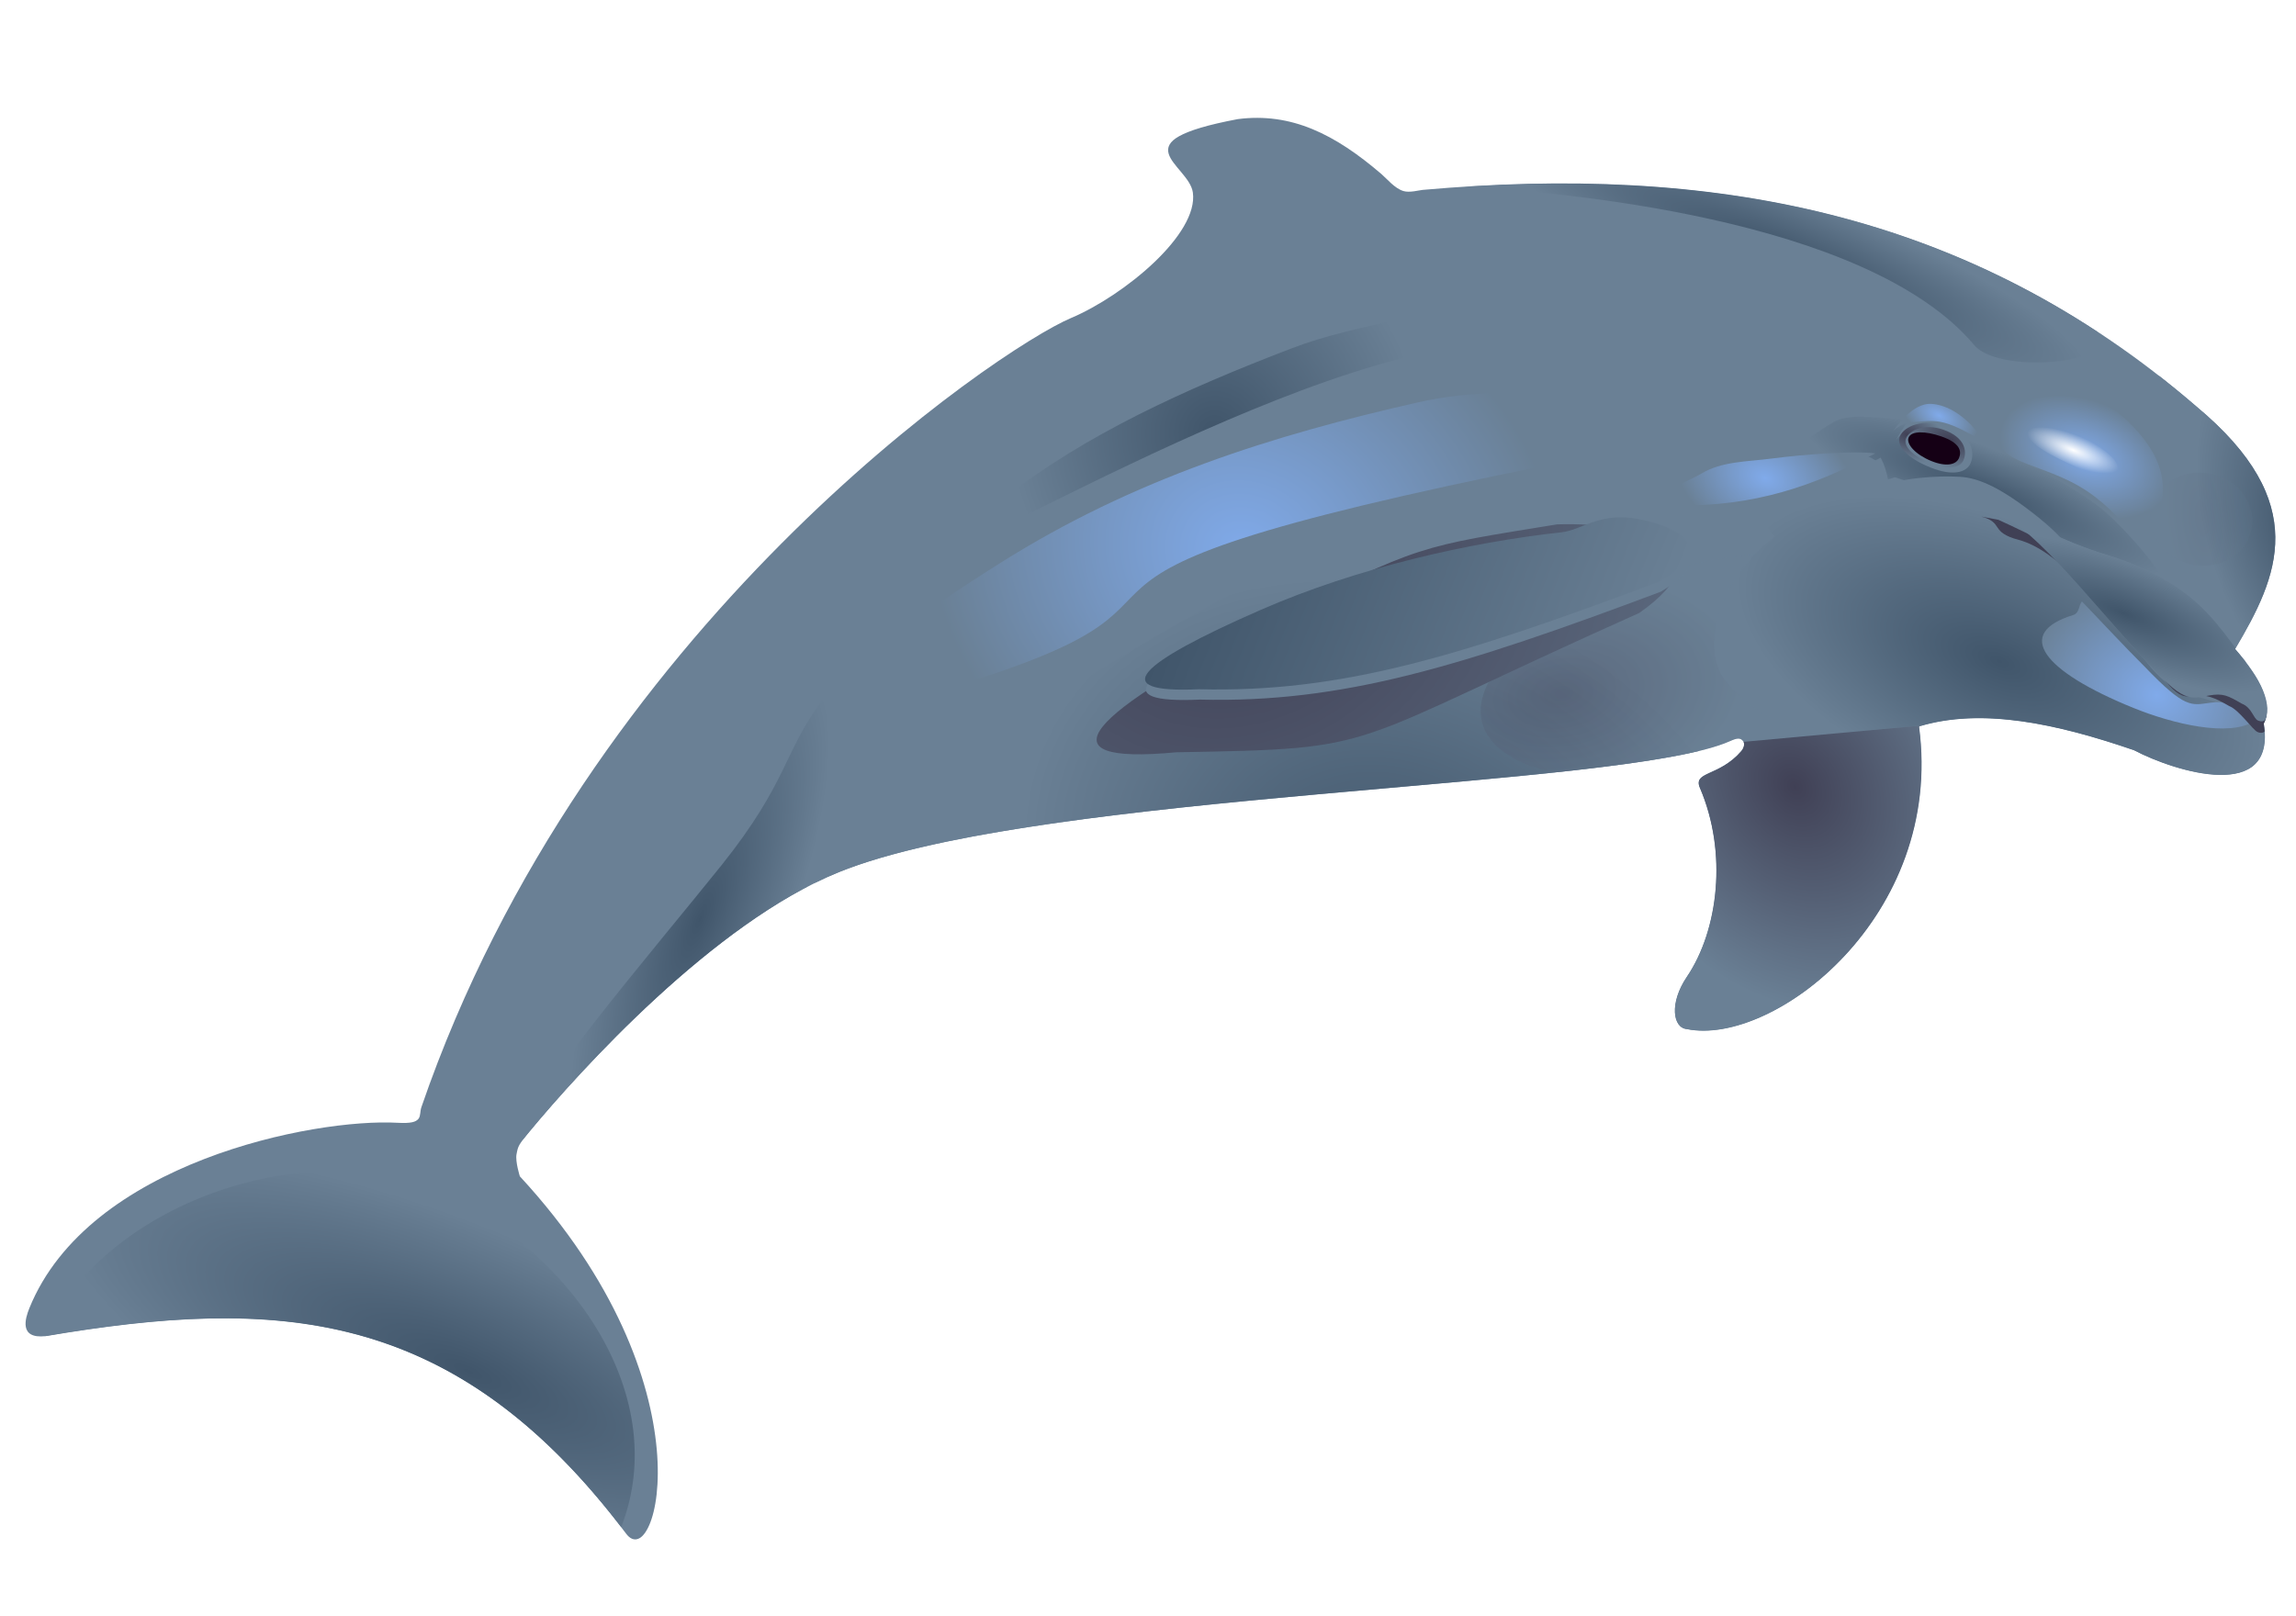 <?xml version="1.0" encoding="UTF-8" standalone="no"?>
<svg
   xmlns:dc="http://purl.org/dc/elements/1.1/"
   xmlns:cc="http://creativecommons.org/ns#"
   xmlns:rdf="http://www.w3.org/1999/02/22-rdf-syntax-ns#"
   xmlns:svg="http://www.w3.org/2000/svg"
   xmlns="http://www.w3.org/2000/svg"
   xmlns:xlink="http://www.w3.org/1999/xlink"
   xmlns:sodipodi="http://sodipodi.sourceforge.net/DTD/sodipodi-0.dtd"
   xmlns:inkscape="http://www.inkscape.org/namespaces/inkscape"
   width="125mm"
   height="88mm"
   id="svg2"
   version="1.1"
   inkscape:version="1.0.2-2 (e86c870879, 2021-01-15)"
   sodipodi:docname="dolphin.svg"
   inkscape:export-filename="/home/kostas/Desktop/dolphins.png"
   inkscape:export-xdpi="90"
   inkscape:export-ydpi="90">
  <defs
     id="defs4">
    <linearGradient
       inkscape:collect="always"
       id="linearGradient4220">
      <stop
         style="stop-color:#40556a;stop-opacity:1"
         offset="0"
         id="stop4222" />
      <stop
         style="stop-color:#6a8095;stop-opacity:1"
         offset="1"
         id="stop4224" />
    </linearGradient>
    <linearGradient
       id="linearGradient4204">
      <stop
         style="stop-color:#404055;stop-opacity:1"
         offset="0"
         id="stop4206" />
      <stop
         style="stop-color:#6a8095;stop-opacity:1"
         offset="1"
         id="stop4208" />
    </linearGradient>
    <linearGradient
       id="linearGradient4027">
      <stop
         style="stop-color:#80aaea;stop-opacity:1;"
         offset="0"
         id="stop4029" />
      <stop
         style="stop-color:#6a8095;stop-opacity:1"
         offset="1"
         id="stop4031" />
    </linearGradient>
    <linearGradient
       inkscape:collect="always"
       id="linearGradient4007">
      <stop
         style="stop-color:#ffffff;stop-opacity:1;"
         offset="0"
         id="stop4009" />
      <stop
         style="stop-color:#ffffff;stop-opacity:0;"
         offset="1"
         id="stop4011" />
    </linearGradient>
    <filter
       inkscape:collect="always"
       id="filter4100"
       x="-0.046"
       width="1.093"
       y="-0.214"
       height="1.428"
       color-interpolation-filters="sRGB">
      <feGaussianBlur
         inkscape:collect="always"
         stdDeviation="2.498"
         id="feGaussianBlur4102" />
    </filter>
    <filter
       inkscape:collect="always"
       id="filter4120"
       color-interpolation-filters="sRGB">
      <feGaussianBlur
         inkscape:collect="always"
         stdDeviation="0.818"
         id="feGaussianBlur4122" />
    </filter>
    <filter
       inkscape:collect="always"
       id="filter4164"
       x="-0.045"
       width="1.091"
       y="-0.243"
       height="1.485"
       color-interpolation-filters="sRGB">
      <feGaussianBlur
         inkscape:collect="always"
         stdDeviation="4.001"
         id="feGaussianBlur4166" />
    </filter>
    <filter
       inkscape:collect="always"
       id="filter4182"
       color-interpolation-filters="sRGB">
      <feGaussianBlur
         inkscape:collect="always"
         stdDeviation="4.139"
         id="feGaussianBlur4184" />
    </filter>
    <filter
       inkscape:collect="always"
       id="filter4260"
       x="-0.137"
       width="1.274"
       y="-0.436"
       height="1.872"
       color-interpolation-filters="sRGB">
      <feGaussianBlur
         inkscape:collect="always"
         stdDeviation="1.827"
         id="feGaussianBlur4262" />
    </filter>
    <filter
       inkscape:collect="always"
       id="filter4290"
       color-interpolation-filters="sRGB">
      <feGaussianBlur
         inkscape:collect="always"
         stdDeviation="1.392"
         id="feGaussianBlur4292" />
    </filter>
    <filter
       inkscape:collect="always"
       id="filter4367"
       x="-0.63"
       width="2.26"
       y="-1"
       height="3"
       color-interpolation-filters="sRGB">
      <feGaussianBlur
         inkscape:collect="always"
         stdDeviation="3.578"
         id="feGaussianBlur4369" />
    </filter>
    <filter
       inkscape:collect="always"
       id="filter4381"
       color-interpolation-filters="sRGB">
      <feGaussianBlur
         inkscape:collect="always"
         stdDeviation="3.215"
         id="feGaussianBlur4383" />
    </filter>
    <filter
       inkscape:collect="always"
       id="filter4405"
       color-interpolation-filters="sRGB">
      <feGaussianBlur
         inkscape:collect="always"
         stdDeviation="0.328"
         id="feGaussianBlur4407" />
    </filter>
    <clipPath
       clipPathUnits="userSpaceOnUse"
       id="clipPath4635">
      <path
         sodipodi:nodetypes="ccccccsssasssacccssssscsasc"
         inkscape:connector-curvature="0"
         id="path4637"
         d="m -347.93,119.635 c 46.845,14.977 45.495,41.45 41.428,68.571 11.645,5.931 18.577,12.225 17.857,19.107 13.645,22.564 -20.813,25.612 -36.072,24.107 -26.936,1.463 -51.332,5.813 -67.857,19.107 31.007,54.435 -4.952,114.967 -33.214,120.179 -4.324,1.329 -8.56,-5.636 -6.397,-15.843 3.802,-17.943 -2.862,-42.541 -19.258,-58.767 -4.26,-4.216 4.575,-5.955 8.008,-16.243 0.405,-1.215 0.247,-2.751 -0.745,-3.254 -1.257,-0.638 -2.13,-0.155 -3.885,1.67 -26.655,27.714 -202.898,99.881 -253.548,149.09 -31.398,30.504 -53.76,91.501 -61.641,116.459 -1.655,5.242 -1.665,5.577 -1.104,8.317 0.486,2.374 3.71,6.251 3.71,6.251 84.153,39.581 90.344,104.093 75.926,95.195 -79.945,-47.865 -134.99,-28.527 -199.814,11.5 -7.811,4.257 -8.371,-2.923 -8.375,-6.446 -0.051,-51.504 62.93,-92.65 88.741,-101.452 8.234,-2.808 5.335,-4.503 5.17,-7.548 -9.022,-165.735 81.66,-300.588 99.643,-318.571 13.443,-13.443 28.259,-41 21.429,-52.857 -4.699,-8.157 -29.186,-6.07 4.643,-27.857 15.354,-8.661 31.257,-7.371 50.228,-1.008 2.273,0.762 5.7,2.695 8.701,2.437 2.101,-0.18 4.648,-2.175 5.71,-2.72 83.27,-42.73 167.22,-61.079 260.718,-29.423 z"
         style="fill:#6a8095;stroke:none" />
    </clipPath>
    <filter
       inkscape:collect="always"
       id="filter4677">
      <feGaussianBlur
         inkscape:collect="always"
         stdDeviation="1.19"
         id="feGaussianBlur4679" />
    </filter>
    <filter
       inkscape:collect="always"
       id="filter4681">
      <feGaussianBlur
         inkscape:collect="always"
         stdDeviation="1.487"
         id="feGaussianBlur4683" />
    </filter>
    <filter
       inkscape:collect="always"
       id="filter3898"
       x="-0.072"
       width="1.144"
       y="-0.147"
       height="1.294">
      <feGaussianBlur
         inkscape:collect="always"
         stdDeviation="0.489"
         id="feGaussianBlur3900" />
    </filter>
    <filter
       inkscape:collect="always"
       id="filter3906"
       x="-0.288"
       width="1.576"
       y="-0.281"
       height="1.563">
      <feGaussianBlur
         inkscape:collect="always"
         stdDeviation="15.936"
         id="feGaussianBlur3908" />
    </filter>
    <filter
       inkscape:collect="always"
       id="filter3918"
       x="-0.301"
       width="1.601"
       y="-0.32"
       height="1.641">
      <feGaussianBlur
         inkscape:collect="always"
         stdDeviation="13.551"
         id="feGaussianBlur3920" />
    </filter>
    <filter
       inkscape:collect="always"
       id="filter3930">
      <feGaussianBlur
         inkscape:collect="always"
         stdDeviation="2.765"
         id="feGaussianBlur3932" />
    </filter>
    <filter
       inkscape:collect="always"
       id="filter3949"
       x="-0.15"
       width="1.301"
       y="-0.166"
       height="1.331">
      <feGaussianBlur
         inkscape:collect="always"
         stdDeviation="2.09"
         id="feGaussianBlur3951" />
    </filter>
    <filter
       inkscape:collect="always"
       id="filter3969"
       x="-0.288"
       width="1.575"
       y="-0.325"
       height="1.649">
      <feGaussianBlur
         inkscape:collect="always"
         stdDeviation="25.068"
         id="feGaussianBlur3971" />
    </filter>
    <filter
       inkscape:collect="always"
       id="filter3993"
       x="-0.251"
       width="1.502"
       y="-0.081"
       height="1.161">
      <feGaussianBlur
         inkscape:collect="always"
         stdDeviation="5.942"
         id="feGaussianBlur3995" />
    </filter>
    <radialGradient
       inkscape:collect="always"
       xlink:href="#linearGradient4204"
       id="radialGradient4029"
       gradientUnits="userSpaceOnUse"
       gradientTransform="matrix(0.829,-0.512,0.324,0.524,-178.616,-123.977)"
       cx="-505.036"
       cy="285.815"
       fx="-505.036"
       fy="285.815"
       r="61.567" />
    <radialGradient
       inkscape:collect="always"
       xlink:href="#linearGradient4220"
       id="radialGradient4031"
       gradientUnits="userSpaceOnUse"
       gradientTransform="matrix(1,0,0,0.217,0,134.222)"
       cx="-401.748"
       cy="171.421"
       fx="-401.748"
       fy="171.421"
       r="64.592" />
    <radialGradient
       inkscape:collect="always"
       xlink:href="#linearGradient4220"
       id="radialGradient4033"
       gradientUnits="userSpaceOnUse"
       gradientTransform="matrix(1,0,0,0.498,0,110.937)"
       cx="-376.276"
       cy="220.885"
       fx="-376.276"
       fy="220.885"
       r="90.843" />
    <radialGradient
       inkscape:collect="always"
       xlink:href="#linearGradient4027"
       id="radialGradient4035"
       gradientUnits="userSpaceOnUse"
       gradientTransform="matrix(1,0,0,0.692,0,48.679)"
       cx="-424.695"
       cy="151.634"
       fx="-424.695"
       fy="151.634"
       r="12.477" />
    <radialGradient
       inkscape:collect="always"
       xlink:href="#linearGradient4204"
       id="radialGradient4039"
       gradientUnits="userSpaceOnUse"
       gradientTransform="matrix(0.802,1.277,-1.587,0.997,428.868,688.922)"
       cx="-587.415"
       cy="359.087"
       fx="-587.415"
       fy="359.087"
       r="84.548" />
    <radialGradient
       inkscape:collect="always"
       xlink:href="#linearGradient4204"
       id="radialGradient4041"
       gradientUnits="userSpaceOnUse"
       gradientTransform="matrix(1.689,0.046,-0.024,0.874,290.966,39.198)"
       cx="-417.478"
       cy="159.703"
       fx="-417.478"
       fy="159.703"
       r="10.944" />
    <radialGradient
       inkscape:collect="always"
       xlink:href="#linearGradient4204"
       id="radialGradient4043"
       gradientUnits="userSpaceOnUse"
       gradientTransform="matrix(1.715,1.148,-0.916,1.368,572.056,367.08)"
       cx="-422.965"
       cy="294.17"
       fx="-422.965"
       fy="294.17"
       r="37.939" />
    <radialGradient
       inkscape:collect="always"
       xlink:href="#linearGradient4220"
       id="radialGradient4045"
       gradientUnits="userSpaceOnUse"
       gradientTransform="matrix(1,0,0,3.115,0,-969.873)"
       cx="-737.741"
       cy="458.539"
       fx="-737.741"
       fy="458.539"
       r="28.397" />
    <radialGradient
       inkscape:collect="always"
       xlink:href="#linearGradient4220"
       id="radialGradient4047"
       gradientUnits="userSpaceOnUse"
       gradientTransform="matrix(1.462,0.029,-0.009,0.465,353.319,352.82)"
       cx="-752.396"
       cy="629.497"
       fx="-752.396"
       fy="629.497"
       r="98.969" />
    <radialGradient
       inkscape:collect="always"
       xlink:href="#linearGradient4027"
       id="radialGradient4049"
       gradientUnits="userSpaceOnUse"
       gradientTransform="matrix(1,0,0,0.886,0,32.026)"
       cx="-618.031"
       cy="280.739"
       fx="-618.031"
       fy="280.739"
       r="104.567" />
    <radialGradient
       inkscape:collect="always"
       xlink:href="#linearGradient4027"
       id="radialGradient4051"
       gradientUnits="userSpaceOnUse"
       gradientTransform="matrix(1,0,0,0.695,0,59.176)"
       cx="-469.685"
       cy="194.308"
       fx="-469.685"
       fy="194.308"
       r="30.279" />
    <radialGradient
       inkscape:collect="always"
       xlink:href="#linearGradient4027"
       id="radialGradient4055"
       gradientUnits="userSpaceOnUse"
       gradientTransform="matrix(1,0,0,0.623,0,55.99)"
       cx="-375.241"
       cy="148.45"
       fx="-375.241"
       fy="148.45"
       r="29.315" />
    <radialGradient
       inkscape:collect="always"
       xlink:href="#linearGradient4007"
       id="radialGradient4058"
       gradientUnits="userSpaceOnUse"
       gradientTransform="matrix(1,0,0,0.314,0,101.493)"
       cx="-379.873"
       cy="147.996"
       fx="-379.873"
       fy="147.996"
       r="16.008" />
    <radialGradient
       inkscape:collect="always"
       xlink:href="#linearGradient4220"
       id="radialGradient4060"
       gradientUnits="userSpaceOnUse"
       gradientTransform="matrix(1,0,0,1.025,0,-6.083)"
       cx="-641.925"
       cy="247.855"
       fx="-641.925"
       fy="247.855"
       r="66.346" />
    <radialGradient
       inkscape:collect="always"
       xlink:href="#linearGradient4220"
       id="radialGradient4062"
       gradientUnits="userSpaceOnUse"
       gradientTransform="matrix(1,0,0,0.187,0,100.317)"
       cx="-490.733"
       cy="123.327"
       fx="-490.733"
       fy="123.327"
       r="106.11" />
    <linearGradient
       inkscape:collect="always"
       xlink:href="#linearGradient4220"
       id="linearGradient4064"
       gradientUnits="userSpaceOnUse"
       gradientTransform="translate(-2.525,-3.536)"
       x1="-630.213"
       y1="280.369"
       x2="-480.985"
       y2="280.369" />
    <radialGradient
       inkscape:collect="always"
       xlink:href="#linearGradient4027"
       id="radialGradient4066"
       gradientUnits="userSpaceOnUse"
       gradientTransform="matrix(1.292,-0.146,0.114,1.239,75.928,-108.903)"
       cx="-329.469"
       cy="221.607"
       fx="-329.469"
       fy="221.607"
       r="33.875" />
    <radialGradient
       inkscape:collect="always"
       xlink:href="#linearGradient4220"
       id="radialGradient4068"
       gradientUnits="userSpaceOnUse"
       gradientTransform="matrix(1,0,0,0.294,0,134.907)"
       cx="-344.68"
       cy="191.201"
       fx="-344.68"
       fy="191.201"
       r="56.098" />
    <radialGradient
       inkscape:collect="always"
       xlink:href="#linearGradient4204"
       id="radialGradient4070"
       gradientUnits="userSpaceOnUse"
       gradientTransform="matrix(0.665,-0.224,0.586,1.741,-742.24,172.543)"
       cx="561.14"
       cy="62.576"
       fx="561.14"
       fy="62.576"
       r="16.668" />
    <radialGradient
       inkscape:collect="always"
       xlink:href="#linearGradient4220"
       id="radialGradient4084"
       gradientUnits="userSpaceOnUse"
       gradientTransform="matrix(0.768,-0.64,1.265,1.518,-256.586,-274.733)"
       cx="-302.68"
       cy="149.316"
       fx="-302.68"
       fy="149.316"
       r="30.734" />
    <radialGradient
       inkscape:collect="always"
       xlink:href="#linearGradient4204"
       id="radialGradient4096"
       gradientUnits="userSpaceOnUse"
       gradientTransform="matrix(1.195,0,0,0.738,82.146,42.837)"
       cx="-430.166"
       cy="163.671"
       fx="-430.166"
       fy="163.671"
       r="11.176" />
    <radialGradient
       inkscape:collect="always"
       xlink:href="#linearGradient4220"
       id="radialGradient4103"
       gradientUnits="userSpaceOnUse"
       gradientTransform="matrix(1,0,0,0.784,0,72.393)"
       cx="-530.497"
       cy="373.227"
       fx="-530.497"
       fy="373.227"
       r="125.675" />
    <filter
       inkscape:collect="always"
       id="filter4130"
       x="-0.05"
       width="1.099"
       y="-0.165"
       height="1.329">
      <feGaussianBlur
         inkscape:collect="always"
         stdDeviation="2.32"
         id="feGaussianBlur4132" />
    </filter>
    <filter
       inkscape:collect="always"
       id="filter4146"
       x="-0.435"
       width="1.871"
       y="-0.626"
       height="2.252">
      <feGaussianBlur
         inkscape:collect="always"
         stdDeviation="10.985"
         id="feGaussianBlur4148" />
    </filter>
    <filter
       inkscape:collect="always"
       id="filter4150"
       x="-0.323"
       width="1.646"
       y="-0.524"
       height="2.048">
      <feGaussianBlur
         inkscape:collect="always"
         stdDeviation="3.464"
         id="feGaussianBlur4152" />
    </filter>
    <filter
       inkscape:collect="always"
       id="filter4162"
       x="-0.458"
       width="1.916"
       y="-0.735"
       height="2.471">
      <feGaussianBlur
         inkscape:collect="always"
         stdDeviation="11.188"
         id="feGaussianBlur4164" />
    </filter>
    <filter
       inkscape:collect="always"
       id="filter4170"
       x="-0.321"
       width="1.642"
       y="-0.833"
       height="2.667">
      <feGaussianBlur
         inkscape:collect="always"
         stdDeviation="9.947"
         id="feGaussianBlur4172" />
    </filter>
    <clipPath
       clipPathUnits="userSpaceOnUse"
       id="clipPath4069-4">
      <path
         style="display:inline;fill:url(#radialGradient4073);fill-opacity:1;stroke:none"
         d="m 109.562,833.112 c -1.032,0.078 -2.026,0.391 -2.969,1.062 -5.69,4.053 3.4,6.393 6.312,11.438 2.786,4.825 0.496,12.791 -2.344,15.219 -27.09,23.152 -52.22,66.752 -68.5,110.531 -0.558,1.501 -1.037,3.303 -2.406,4.094 -1.266,0.731 -3.476,0.321 -5.562,0.625 -25.044,3.652 -38.027,20.977 -29.031,21.688 39.556,-3.701 64.07,27.297 64.625,16.812 3.159,-2.09 -10.418,-19.025 -18.188,-32.375 -0.652,-1.12 -1.709,-2.037 -1.812,-3.281 -0.154,-1.859 1.158,-3.459 1.875,-5.281 7.249,-18.426 24.639,-42.828 75.906,-53.656 18.205,-3.845 31.036,-4.975 43.562,-4.156 -0.695,3.471 -2.69,7.714 -7.906,13.25 -17.824,11.765 22.844,19.5 28.156,-10.406 14.093,3.311 38.688,16.594 38.688,16.594 3.949,2.487 5.693,3.85 9.406,6.469 4.632,3.266 12.046,4.066 12.719,0.844 1.603,-7.673 -8.235,-13.572 -7.938,-18.438 0.55,-9.011 -1.907,-13.114 -7.594,-23.219 -17.14,-30.456 -62.964,-44.372 -89.531,-48.094 -4.477,-0.627 -8.833,-5.27 -13.656,-10.094 -3.326,-3.326 -10.28,-7.605 -18.625,-9 -1.665,-0.278 -3.467,-0.754 -5.188,-0.625 z"
         id="path4071-63"
         inkscape:connector-curvature="0" />
    </clipPath>
    <linearGradient
       id="linearGradient3880-2-1-8-97">
      <stop
         id="stop3882-6-2-8-49"
         offset="0"
         style="stop-color:#8095bf;stop-opacity:1" />
      <stop
         style="stop-color:#8095bf;stop-opacity:1"
         offset="0.218"
         id="stop3884-0-9-9-1" />
      <stop
         style="stop-color:#555580;stop-opacity:1"
         offset="0.865"
         id="stop3886-0-3-2-7" />
      <stop
         id="stop3888-0-9-8-06"
         offset="1"
         style="stop-color:#555580;stop-opacity:1" />
    </linearGradient>
    <linearGradient
       id="linearGradient4110-8-1-3-63">
      <stop
         style="stop-color:#6a6a95;stop-opacity:1"
         offset="0"
         id="stop4112-2-0-3-3" />
      <stop
         id="stop4114-5-3-3-44"
         offset="1"
         style="stop-color:#2b2b40;stop-opacity:1" />
    </linearGradient>
    <linearGradient
       id="linearGradient4622-7-1-2-85">
      <stop
         style="stop-color:#8095bf;stop-opacity:1"
         offset="0"
         id="stop4624-3-7-8-10" />
      <stop
         id="stop4626-1-8-3-8"
         offset="0.218"
         style="stop-color:#8095bf;stop-opacity:1" />
      <stop
         id="stop4628-3-5-0-7"
         offset="0.415"
         style="stop-color:#555580;stop-opacity:1" />
      <stop
         style="stop-color:#555580;stop-opacity:1"
         offset="1"
         id="stop4630-2-7-1-6" />
    </linearGradient>
    <linearGradient
       id="linearGradient4651-8-1-0-1">
      <stop
         style="stop-color:#8095bf;stop-opacity:1"
         offset="0"
         id="stop4653-5-8-4-5" />
      <stop
         id="stop4655-4-9-1-0"
         offset="0.218"
         style="stop-color:#8095bf;stop-opacity:1" />
      <stop
         id="stop4657-4-6-0-83"
         offset="0.421"
         style="stop-color:#555580;stop-opacity:1" />
      <stop
         style="stop-color:#555580;stop-opacity:1"
         offset="1"
         id="stop4659-7-4-4-5" />
    </linearGradient>
    <inkscape:path-effect
       effect="spiro"
       id="path-effect4835-0-2-6-7"
       is_visible="true"
       lpeversion="0" />
  </defs>
  <sodipodi:namedview
     id="base"
     pagecolor="#ffffff"
     bordercolor="#666666"
     borderopacity="1.0"
     inkscape:pageopacity="0.0"
     inkscape:pageshadow="2"
     inkscape:zoom="0.7"
     inkscape:cx="327.90057"
     inkscape:cy="323.04065"
     inkscape:document-units="px"
     inkscape:current-layer="layer1"
     showgrid="false"
     inkscape:window-width="1920"
     inkscape:window-height="1017"
     inkscape:window-x="-8"
     inkscape:window-y="-8"
     inkscape:window-maximized="1"
     fit-margin-top="0"
     fit-margin-left="0"
     fit-margin-right="0"
     fit-margin-bottom="0"
     inkscape:document-rotation="0"
     units="mm" />
  <g
     inkscape:label="Layer 1"
     inkscape:groupmode="layer"
     id="layer1"
     transform="translate(894.43,-93.926)">
    <g
       id="g4449"
       transform="matrix(0.584,0.237,-0.237,0.584,-210.906,190.208)"
       clip-path="url(#clipPath4635)">
      <g
         id="g5259">
        <path
           style="fill:#6a8095;stroke:none"
           d="m -347.857,119.505 c 46.845,14.977 45.495,41.45 41.429,68.571 11.645,5.931 18.577,12.225 17.857,19.107 13.645,22.564 -20.813,25.612 -36.071,24.107 -26.936,1.463 -51.332,5.813 -67.857,19.107 31.007,54.435 -4.952,114.967 -33.214,120.179 -4.324,1.329 -8.56,-5.636 -6.397,-15.843 3.802,-17.943 -2.862,-42.541 -19.258,-58.767 -4.26,-4.216 4.575,-5.955 8.008,-16.243 0.405,-1.215 0.247,-2.751 -0.745,-3.254 -1.257,-0.638 -2.13,-0.155 -3.885,1.67 -26.655,27.714 -202.898,99.881 -253.548,149.09 -31.398,30.504 -53.76,91.501 -61.641,116.459 -1.655,5.242 -1.665,5.577 -1.104,8.317 0.486,2.374 3.71,6.251 3.71,6.251 84.153,39.581 90.344,104.092 75.926,95.195 -79.945,-47.865 -134.99,-28.527 -199.814,11.5 -7.811,4.257 -8.371,-2.923 -8.375,-6.446 -0.051,-51.504 62.93,-92.65 88.741,-101.452 8.234,-2.808 5.335,-4.503 5.17,-7.548 -9.022,-165.735 81.66,-300.588 99.643,-318.571 13.443,-13.443 28.259,-41 21.429,-52.857 -4.699,-8.157 -29.186,-6.07 4.643,-27.857 15.354,-8.661 31.257,-7.371 50.228,-1.008 2.273,0.762 5.7,2.695 8.701,2.437 2.101,-0.18 4.648,-2.175 5.71,-2.72 83.27,-42.73 167.22,-61.079 260.718,-29.423 z"
           id="path2983"
           inkscape:connector-curvature="0"
           sodipodi:nodetypes="ccccccsssasssacccssssscsasc" />
        <path
           style="fill:url(#radialGradient4103);fill-opacity:1;fill-rule:nonzero;stroke:none"
           d="m -531.394,236.453 c -24.705,-0.384 -37.11,9.124 -48.325,19.266 -36.194,32.732 -62.351,71.526 -93.281,112.812 -23.486,31.349 -35.855,56.381 -34.5,64.938 1.946,-2.2 3.946,-4.285 5.969,-6.25 46.913,-45.577 201.532,-110.844 245.281,-142.25 -9.722,-30.115 -50.439,-48.132 -75.144,-48.516 z"
           id="path3886"
           inkscape:connector-curvature="0"
           sodipodi:nodetypes="csscscc" />
        <path
           style="opacity:0.608;fill:url(#radialGradient4029);fill-opacity:1;stroke:none;filter:url(#filter3918)"
           d="m -437.938,208.625 c -4.263,1.023 -8.76,2.433 -13.406,4.281 0.27,0.011 0.54,0.031 0.812,0.031 0.42,0 0.836,-0.006 1.25,-0.031 0.308,-0.018 0.602,-0.062 0.906,-0.094 0.44,-0.046 0.881,-0.083 1.312,-0.156 0.094,-0.016 0.188,-0.045 0.281,-0.062 0.469,-0.087 0.949,-0.195 1.406,-0.312 0.052,-0.013 0.104,-0.017 0.156,-0.031 0.492,-0.131 0.96,-0.303 1.438,-0.469 0.509,-0.177 1.009,-0.347 1.5,-0.562 0.021,-0.009 0.041,-0.022 0.062,-0.031 0.289,-0.128 0.593,-0.266 0.875,-0.406 0.216,-0.108 0.445,-0.229 0.656,-0.344 0.096,-0.052 0.186,-0.103 0.281,-0.156 0.386,-0.217 0.754,-0.447 1.125,-0.688 0.024,-0.016 0.038,-0.047 0.062,-0.062 0.367,-0.24 0.743,-0.487 1.094,-0.75 0.066,-0.049 0.122,-0.106 0.188,-0.156 z m -25.406,9.812 c -6.157,3.201 -12.438,7.026 -18.656,11.438 0.16,2.613 -1.325,6.332 -5.312,11.562 -12.846,11.837 -24.443,22.295 -35.281,31.594 -0.011,0.009 -0.02,0.022 -0.031,0.031 -6.426,12.081 -7.804,22.916 -2.656,29.844 4.984,6.706 15.213,8.587 28.031,6.281 23.756,-12.716 42.019,-23.544 49.25,-31.062 1.755,-1.825 2.649,-2.294 3.906,-1.656 0.104,0.053 0.196,0.145 0.281,0.219 l 23.594,-12.219 c -1.171,0.249 -2.338,0.46 -3.5,0.656 -0.08,0.019 -0.349,0.091 -0.375,0.094 -0.314,0.051 -0.624,0.078 -0.938,0.125 -0.409,0.062 -0.811,0.133 -1.219,0.188 -0.166,0.022 -0.334,0.042 -0.5,0.062 -0.491,0.062 -0.979,0.105 -1.469,0.156 -0.063,0.007 -0.125,0.025 -0.188,0.031 -0.293,0.03 -0.583,0.037 -0.875,0.062 -0.177,0.016 -0.355,0.049 -0.531,0.062 -0.042,0.003 -0.083,-0.003 -0.125,0 -0.207,0.016 -0.418,0.049 -0.625,0.062 -0.542,0.037 -1.086,0.072 -1.625,0.094 -0.792,0.032 -1.588,0.033 -2.375,0.031 -0.084,-1.3e-4 -0.167,5.2e-4 -0.25,0 -0.704,-0.005 -1.395,0.002 -2.094,-0.031 -0.703,-0.033 -1.395,-0.094 -2.094,-0.156 -0.074,-0.007 -0.145,-0.024 -0.219,-0.031 -0.615,-0.058 -1.233,-0.106 -1.844,-0.188 -0.063,-0.008 -0.125,-0.023 -0.188,-0.031 -0.555,-0.077 -1.104,-0.184 -1.656,-0.281 -0.114,-0.02 -0.23,-0.041 -0.344,-0.062 -0.325,-0.06 -0.645,-0.12 -0.969,-0.188 -0.529,-0.11 -1.068,-0.213 -1.594,-0.344 -0.199,-0.049 -0.396,-0.104 -0.594,-0.156 -0.641,-0.169 -1.271,-0.363 -1.906,-0.562 -0.298,-0.094 -0.609,-0.18 -0.906,-0.281 -0.167,-0.057 -0.333,-0.129 -0.5,-0.188 -0.501,-0.177 -1.002,-0.364 -1.5,-0.562 -0.662,-0.263 -1.312,-0.543 -1.969,-0.844 -0.585,-0.268 -1.17,-0.545 -1.75,-0.844 -0.722,-0.372 -1.442,-0.766 -2.156,-1.188 -8.918,-5.263 -11.081,-19.314 -9.594,-29.562 0.076,-0.524 0.157,-1.043 0.25,-1.562 0.026,-0.146 0.066,-0.292 0.094,-0.438 0.071,-0.376 0.14,-0.751 0.219,-1.125 0.198,-0.934 0.438,-1.861 0.688,-2.781 0.062,-0.23 0.122,-0.458 0.188,-0.688 0.225,-0.787 0.49,-1.567 0.75,-2.344 0.048,-0.144 0.075,-0.294 0.125,-0.438 0.321,-0.932 0.662,-1.863 1.031,-2.781 z"
           id="path3870"
           inkscape:connector-curvature="0" />
        <path
           style="fill:url(#radialGradient4031);fill-opacity:1;stroke:none;filter:url(#filter4100)"
           d="m -405.938,157.406 c -3.903,0.016 -7.784,0.105 -11.625,0.281 4.767,0.94 6.219,4.201 6.219,6.562 0,2.919 -3.31,5.281 -9.844,5.281 -6.533,0 -10.844,-1.831 -10.844,-4.75 0,-2.272 2.42,-5.225 6.562,-6.594 -0.983,0.088 -1.957,0.19 -2.938,0.312 -0.755,0.591 -1.537,1.215 -2.438,1.906 -3.284,2.522 -4.084,7.127 -3.906,6.344 0.046,-0.203 0.142,-1.181 0.344,-2.531 0.091,-0.594 0.204,-1.282 0.344,-2 0.015,-0.079 0.046,-0.169 0.062,-0.25 0.102,-0.505 0.214,-1.026 0.344,-1.562 0.088,-0.367 0.178,-0.72 0.281,-1.094 -2.095,0.431 -4.161,0.966 -6.188,1.656 -5.031,1.713 -11.581,3.281 -15.438,6.938 -1.92,1.82 -10.217,14.627 -11.25,17.062 -0.097,0.228 -0.112,0.388 -0.062,0.469 9.556,-5.166 21.744,-10.946 26.562,-10.312 4.818,0.633 6.724,3.059 8.094,5.812 5.524,-4.925 18,-10.508 22.906,-11.625 7.267,-1.655 16.592,0.417 24.5,2.656 3.796,1.075 7.638,2.323 11.25,4 0.644,0.021 1.315,0.049 1.969,0.062 0.932,0.019 1.855,0.031 2.812,0.031 0.213,2e-5 0.411,10e-4 0.625,0 0.272,-9.6e-4 0.538,-0.029 0.812,-0.031 1.393,-0.015 2.819,-0.058 4.281,-0.125 0.667,-0.031 1.347,-0.051 2.031,-0.094 0.205,-0.013 0.418,-0.017 0.625,-0.031 0.901,-0.061 1.817,-0.134 2.75,-0.219 4.062,-0.37 8.179,-0.52 12.281,-0.375 0.507,0.018 1.024,0.035 1.531,0.062 0.25,0.013 0.5,0.047 0.75,0.062 1.798,0.112 3.594,0.265 5.375,0.5 -0.597,-0.497 -1.46,-1.137 -2.688,-2 -3.878,-2.731 -17.838,-10.056 -26.219,-12.156 -12.886,-3.229 -26.506,-4.305 -39.875,-4.25 z"
           id="path3824"
           inkscape:connector-curvature="0" />
        <path
           style="fill:url(#radialGradient4033);fill-opacity:1;stroke:none;filter:url(#filter4381)"
           d="m -437.25,173.844 c -0.158,0.224 -0.321,0.447 -0.5,0.656 -9.227,10.782 -19.208,19.65 -31.344,27.094 2.136,3.993 5.447,7.209 9.438,9.188 -3.503,6.232 -6.021,12.85 -7.031,19.812 -1.487,10.248 0.676,24.299 9.594,29.562 11.453,6.759 23.912,7.081 36.906,4.312 l 28.562,-14.75 c 16.504,-12.755 40.505,-17 66.969,-18.438 15.258,1.505 49.739,-1.53 36.094,-24.094 0.218,-3.126 -0.545,-0.108 -2.25,-0.094 -1.648,-0.017 -4.443,-0.03 -7.938,0.031 -15.314,-2.077 -17.387,5.074 -34.125,-4.719 -23.461,-10.899 -50.671,-27.409 -66.406,-26.719 -0.511,0.022 -1.001,0.086 -1.5,0.125 -9.925,0.781 -29.781,2.25 -29.781,2.25 0,0 -1.209,1.016 -1.812,1.531 -1.29,-2.197 -2.951,-4.146 -4.875,-5.75 z m -17.344,38.688 c 0.308,0.062 0.625,0.108 0.938,0.156 -0.313,-0.049 -0.629,-0.093 -0.938,-0.156 z m 2.562,0.344 c 0.491,0.035 1.001,0.062 1.5,0.062 -0.506,0 -1.003,-0.026 -1.5,-0.062 z"
           id="path3809"
           inkscape:connector-curvature="0" />
        <path
           style="fill:url(#radialGradient4035);fill-opacity:1;fill-rule:nonzero;stroke:none;filter:url(#filter4150)"
           d="m -422.406,149.562 c -1.991,0.002 -4.015,0.423 -5.906,1.469 -5.436,3.006 -6.26,14.936 -6.438,15.719 -0.177,0.783 0.622,-3.821 3.906,-6.344 5.713,-4.388 7.211,-6.898 20.844,-5.781 1.376,0.113 -5.296,-5.069 -12.406,-5.062 z"
           id="path3840"
           inkscape:connector-curvature="0"
           transform="matrix(1.091,0.101,-0.08,0.867,50.907,63.667)" />
        <path
           style="fill:url(#radialGradient4096);fill-opacity:1;fill-rule:nonzero;stroke:none"
           d="m -409.345,164.405 c 0,3.488 -3.922,6.315 -11.728,6.315 -7.806,0 -12.961,-2.187 -12.961,-5.675 0,-3.488 4.739,-8.358 12.534,-8.769 9.51,-0.501 12.155,4.641 12.155,8.129 z"
           id="path4409"
           inkscape:connector-curvature="0"
           sodipodi:nodetypes="sssss" />
        <path
           transform="matrix(1.463,0,0,1.654,280.454,-200.769)"
           sodipodi:nodetypes="ccscc"
           inkscape:connector-curvature="0"
           id="path4176"
           d="m -527.424,272.818 c -51.437,47.394 -40.603,43.48 -84.058,59.865 -27.594,12.696 -21.7,-0.189 8.934,-31.599 24.038,-24.646 24.198,-24.086 50.685,-38.366 18.205,-7.078 37.614,-8.021 24.438,10.1 z"
           style="fill:url(#radialGradient4039);fill-opacity:1;fill-rule:nonzero;stroke:none;filter:url(#filter4182)" />
        <path
           style="fill:#6a8095;fill-opacity:1;fill-rule:nonzero;stroke:none;filter:url(#filter4677)"
           d="m -503.372,225.667 c 7.261,-1.902 32.143,-5.308 16.07,15.772 -51.437,47.394 -82.746,72.838 -126.201,89.223 -27.594,12.696 -21.7,-0.189 8.934,-31.599 24.038,-24.646 54.95,-46.114 81.438,-60.394 5.778,-3.115 8.602,-10.08 19.759,-13.003 z"
           id="path3756"
           inkscape:connector-curvature="0"
           sodipodi:nodetypes="sccsss" />
        <path
           sodipodi:nodetypes="sssss"
           inkscape:connector-curvature="0"
           id="path3768"
           d="m -411.358,164.254 c 0,2.919 -3.283,5.286 -9.816,5.286 -6.533,0 -10.848,-1.831 -10.848,-4.75 0,-2.919 3.966,-6.995 10.49,-7.339 7.96,-0.419 10.173,3.884 10.173,6.803 z"
           style="fill:url(#radialGradient4041);fill-opacity:1;fill-rule:nonzero;stroke:none;filter:url(#filter4405)"
           transform="matrix(0.971,0,0,0.971,-12.43,4.819)" />
        <path
           style="fill:#150015;fill-opacity:1;fill-rule:nonzero;stroke:none;filter:url(#filter3898)"
           d="m -414.036,164.249 c 0,2.197 -2.47,3.977 -7.387,3.977 -4.916,0 -8.902,-1.781 -8.902,-3.977 0,-2.197 3.992,-3.719 8.902,-3.977 5.99,-0.316 7.387,1.781 7.387,3.977 z"
           id="path3765"
           inkscape:connector-curvature="0"
           sodipodi:nodetypes="sssss"
           transform="matrix(1.09,0,0,1.09,37.816,-14.711)" />
        <path
           style="fill:url(#radialGradient4043);fill-opacity:1;fill-rule:nonzero;stroke:none;filter:url(#filter4120)"
           d="m -391.625,249.719 -52.188,26.969 c 0.72,0.637 0.798,1.951 0.438,3.031 -3.433,10.289 -12.26,12.034 -8,16.25 16.396,16.226 23.052,40.807 19.25,58.75 -2.163,10.206 2.083,17.173 6.406,15.844 28.262,-5.211 64.226,-65.721 33.219,-120.156 0.29,-0.233 0.58,-0.46 0.875,-0.688 z"
           id="rect3781"
           inkscape:connector-curvature="0" />
        <path
           style="fill:url(#radialGradient4045);fill-opacity:1;fill-rule:nonzero;stroke:none;filter:url(#filter3993)"
           d="m -737.844,439.5 c -8.943,30.119 -34.702,107.5 -26.812,107.5 0.148,0 0.324,-0.044 0.5,-0.094 0.227,-0.829 0.537,-1.851 0.969,-3.219 7.21,-22.834 26.561,-75.816 53.844,-108.031 -0.452,-33.617 -11.326,-84.301 -18.233,-58.526 -5.453,20.352 -0.3,28.798 -10.267,62.369 z"
           id="path3787"
           inkscape:connector-curvature="0"
           sodipodi:nodetypes="sscscss" />
        <path
           style="fill:url(#radialGradient4047);fill-opacity:1;fill-rule:nonzero;stroke:none;filter:url(#filter3930)"
           d="m -785.656,573.031 c -45.608,0 -97.339,44.656 -99.188,92.094 0.129,-0.066 0.242,-0.115 0.375,-0.188 64.209,-39.647 118.841,-58.996 197.562,-12.844 -0.718,-47.83 -52.628,-79.062 -98.75,-79.062 z"
           id="path3793"
           inkscape:connector-curvature="0" />
        <path
           sodipodi:nodetypes="sccsas"
           inkscape:connector-curvature="0"
           id="path3799"
           d="m -543.212,193.55 c 10.271,-4.41 56.239,-16.908 8.334,22.013 -174.865,115.369 -64.392,70.856 -162.147,147.291 -37.861,24.899 -31.958,4.434 6.358,-48.99 30.065,-41.92 66.806,-72.194 106.869,-100.058 12.413,-8.633 24.804,-13.479 40.587,-20.256 z"
           style="fill:url(#radialGradient4049);fill-opacity:1;fill-rule:nonzero;stroke:none;filter:url(#filter3969)" />
        <path
           style="fill:url(#radialGradient4051);fill-opacity:1;fill-rule:nonzero;stroke:none;filter:url(#filter4146)"
           d="m -439.406,173.25 c -5.902,1.429 -20.942,8.725 -30.781,14.312 -6.781,3.851 -14.701,6.891 -19.344,13.156 -2.663,3.594 -19.421,20.091 -3.969,12.812 24.335,-9.394 39.677,-23.081 54.094,-40.281 z"
           id="path3803"
           inkscape:connector-curvature="0" />
        <path
           style="fill:url(#radialGradient4084);fill-opacity:1;stroke:none"
           d="m -363.219,114.75 c 0.257,1.596 2.164,12.99 5.062,18.281 4.462,8.146 14.833,11.882 18.594,20.406 3.004,6.808 2.078,14.834 2.281,22.375 3.997,0.521 7.928,1.361 11.75,2.594 6.73,2.171 12.972,5.748 19.094,9.562 4.056,-27.089 5.386,-53.509 -41.406,-68.469 -5.149,-1.743 -10.283,-3.306 -15.375,-4.75 z m 57.688,73.781 c 1.251,0.785 2.507,1.586 3.75,2.375 0.013,-0.094 0.018,-0.188 0.031,-0.281 -1.189,-0.701 -2.459,-1.403 -3.781,-2.094 z"
           id="path3770"
           inkscape:connector-curvature="0" />
        <path
           style="fill:url(#radialGradient4055);fill-opacity:1;fill-rule:nonzero;stroke:none;filter:url(#filter4162)"
           d="m -345.926,160.421 c 0,13.193 -6.342,2.133 -24.652,-1.743 -17.446,-3.693 -33.978,4.253 -33.978,-8.94 0,-13.193 19.687,-24.436 37.336,-17.36 15.544,6.232 21.295,14.85 21.295,28.043 z"
           id="path3862"
           inkscape:connector-curvature="0"
           sodipodi:nodetypes="sssss" />
        <path
           sodipodi:nodetypes="aasaa"
           inkscape:connector-curvature="0"
           id="path3865"
           d="m -363.906,149.734 c -0.724,4.712 -8.967,3.025 -13.59,2.885 -6.333,-0.193 -19.037,-0.884 -18.358,-5.077 0.555,-3.432 13.969,-5.419 21.011,-4.229 4.14,0.699 11.594,2.147 10.937,6.421 z"
           style="fill:url(#radialGradient4058);fill-opacity:1;fill-rule:nonzero;stroke:none;filter:url(#filter4260)" />
        <path
           style="fill:url(#radialGradient4060);fill-opacity:1;fill-rule:nonzero;stroke:none;filter:url(#filter3906)"
           d="m -599.494,190.81 c 7.543,-5.289 42.618,-25.537 10.767,7.81 -66.808,45.9 -149.471,166.588 -108.715,95.076 16.814,-29.201 41.166,-54.976 68.654,-80.648 8.517,-7.954 17.703,-14.111 29.295,-22.238 z"
           id="path3879"
           inkscape:connector-curvature="0"
           sodipodi:nodetypes="sccas" />
        <path
           style="fill:url(#radialGradient4062);fill-opacity:1;fill-rule:nonzero;stroke:none;filter:url(#filter4164)"
           d="m -441.25,103.531 c -53.612,-0.186 -104.802,14.984 -155.594,39.594 27.697,-9.576 125.608,-40.457 174.112,-14.808 11.707,6.191 49.781,-14.158 34.576,-19.567 -17.997,-3.489 -35.675,-5.158 -53.094,-5.219 z"
           id="path3881"
           inkscape:connector-curvature="0"
           sodipodi:nodetypes="scscs" />
        <path
           style="opacity:0.772;fill:#ffffff;fill-opacity:1;fill-rule:nonzero;stroke:none;filter:url(#filter4367)"
           d="m -309.107,203.582 c 0,2.371 -3.053,4.293 -6.819,4.293 -3.766,0 -6.819,-1.922 -6.819,-4.293 0,-2.371 3.053,-4.293 6.819,-4.293 3.766,0 6.819,1.922 6.819,4.293 z"
           id="path4332"
           inkscape:connector-curvature="0"
           transform="matrix(0.429,0,0,0.323,-176.831,133.769)" />
        <path
           transform="matrix(0.427,0,0,0.233,-208.488,133.572)"
           inkscape:connector-curvature="0"
           id="path4371"
           d="m -309.107,203.582 c 0,2.371 -3.053,4.293 -6.819,4.293 -3.766,0 -6.819,-1.922 -6.819,-4.293 0,-2.371 3.053,-4.293 6.819,-4.293 3.766,0 6.819,1.922 6.819,4.293 z"
           style="opacity:0.772;fill:#ffffff;fill-opacity:1;fill-rule:nonzero;stroke:none;filter:url(#filter4367)" />
        <path
           sodipodi:nodetypes="sccsss"
           inkscape:connector-curvature="0"
           id="path4639"
           d="m -504.887,222.637 c 7.261,-1.902 32.143,-5.308 16.07,15.772 -51.437,47.394 -82.746,72.838 -126.201,89.223 -27.594,12.696 -21.7,-0.189 8.934,-31.599 24.038,-24.646 54.95,-46.114 81.438,-60.394 5.778,-3.115 8.602,-10.08 19.759,-13.003 z"
           style="fill:url(#linearGradient4064);fill-opacity:1;fill-rule:nonzero;stroke:none;filter:url(#filter4681)" />
        <path
           style="fill:url(#radialGradient4066);fill-opacity:1;fill-rule:nonzero;stroke:none;filter:url(#filter4170)"
           d="m -358.656,192.594 c -0.621,1.436 0.714,4.175 -0.969,5.688 -15.827,14.226 -2.469,22.955 29.564,22.955 14.186,0 32.464,-3.211 38.186,-11.893 -1.179,-0.884 -2.59,-1.879 -4.594,-1.844 -5.298,-0.719 -6.978,-0.938 -11,1.594 -5.365,3.376 -6.642,5.521 -24.156,-3.156 -8.761,-4.07 -18.019,-8.896 -27.031,-13.344 z"
           id="path4294"
           inkscape:connector-curvature="0"
           transform="matrix(1,0,0,0.904,0,18.559)"
           sodipodi:nodetypes="cssccscc" />
        <path
           sodipodi:nodetypes="cscscsssscc"
           inkscape:connector-curvature="0"
           id="path4272"
           d="m -399.515,179.338 c 7.708,-0.943 4.243,3.693 14.153,2.453 13.284,-1.663 31.598,9.222 43.743,14.864 17.514,8.678 22.462,14.542 27.827,11.165 4.022,-2.531 7.216,-2.306 12.513,-1.588 3.495,-0.061 10.09,4.364 11.738,4.381 5.598,0.059 -0.365,-9.556 -7.035,-13.693 -8.92,-5.534 -17.791,-11.803 -27.683,-14.995 -10.087,-3.254 -21.013,-3.803 -31.569,-2.841 -14.926,1.36 -25.636,-0.44 -38.179,-0.865 l -5.51,1.118"
           style="fill:#404055;fill-opacity:1;stroke:none;filter:url(#filter4130)" />
        <path
           style="fill:url(#radialGradient4068);fill-opacity:1;stroke:none;filter:url(#filter4290)"
           d="m -400.778,175.802 c 15.46,-1.891 43.674,15.35 67.897,26.603 17.514,8.678 18.776,6.519 24.141,3.142 4.022,-2.531 5.7,-2.306 10.998,-1.588 3.495,-0.061 5.292,3.101 6.94,3.118 5.598,0.059 -0.365,-9.556 -7.035,-13.693 -8.92,-5.534 -17.791,-11.803 -27.683,-14.995 -10.087,-3.254 -21.013,-3.803 -31.569,-2.841 -14.926,1.36 -25.636,-0.44 -38.179,-0.865 l -5.51,1.118"
           id="path3759"
           inkscape:connector-curvature="0"
           sodipodi:nodetypes="ccscsssscc" />
        <path
           transform="rotate(-9.838,-349.598,155.039)"
           inkscape:connector-curvature="0"
           id="path3934"
           d="m -315.865,155.997 c 0,8.368 -7.462,15.152 -16.668,15.152 -9.205,0 -16.668,-6.784 -16.668,-15.152 0,-8.368 7.462,-15.152 16.668,-15.152 9.205,0 16.668,6.784 16.668,15.152 z"
           style="color:#000000;display:inline;overflow:visible;visibility:visible;opacity:0.293;fill:url(#radialGradient4070);fill-opacity:1;stroke:none;stroke-width:1.607;marker:none;filter:url(#filter3949);enable-background:accumulate" />
      </g>
    </g>
    <g
       inkscape:groupmode="layer"
       id="layer2"
       inkscape:label="sss" />
  </g>
</svg>
